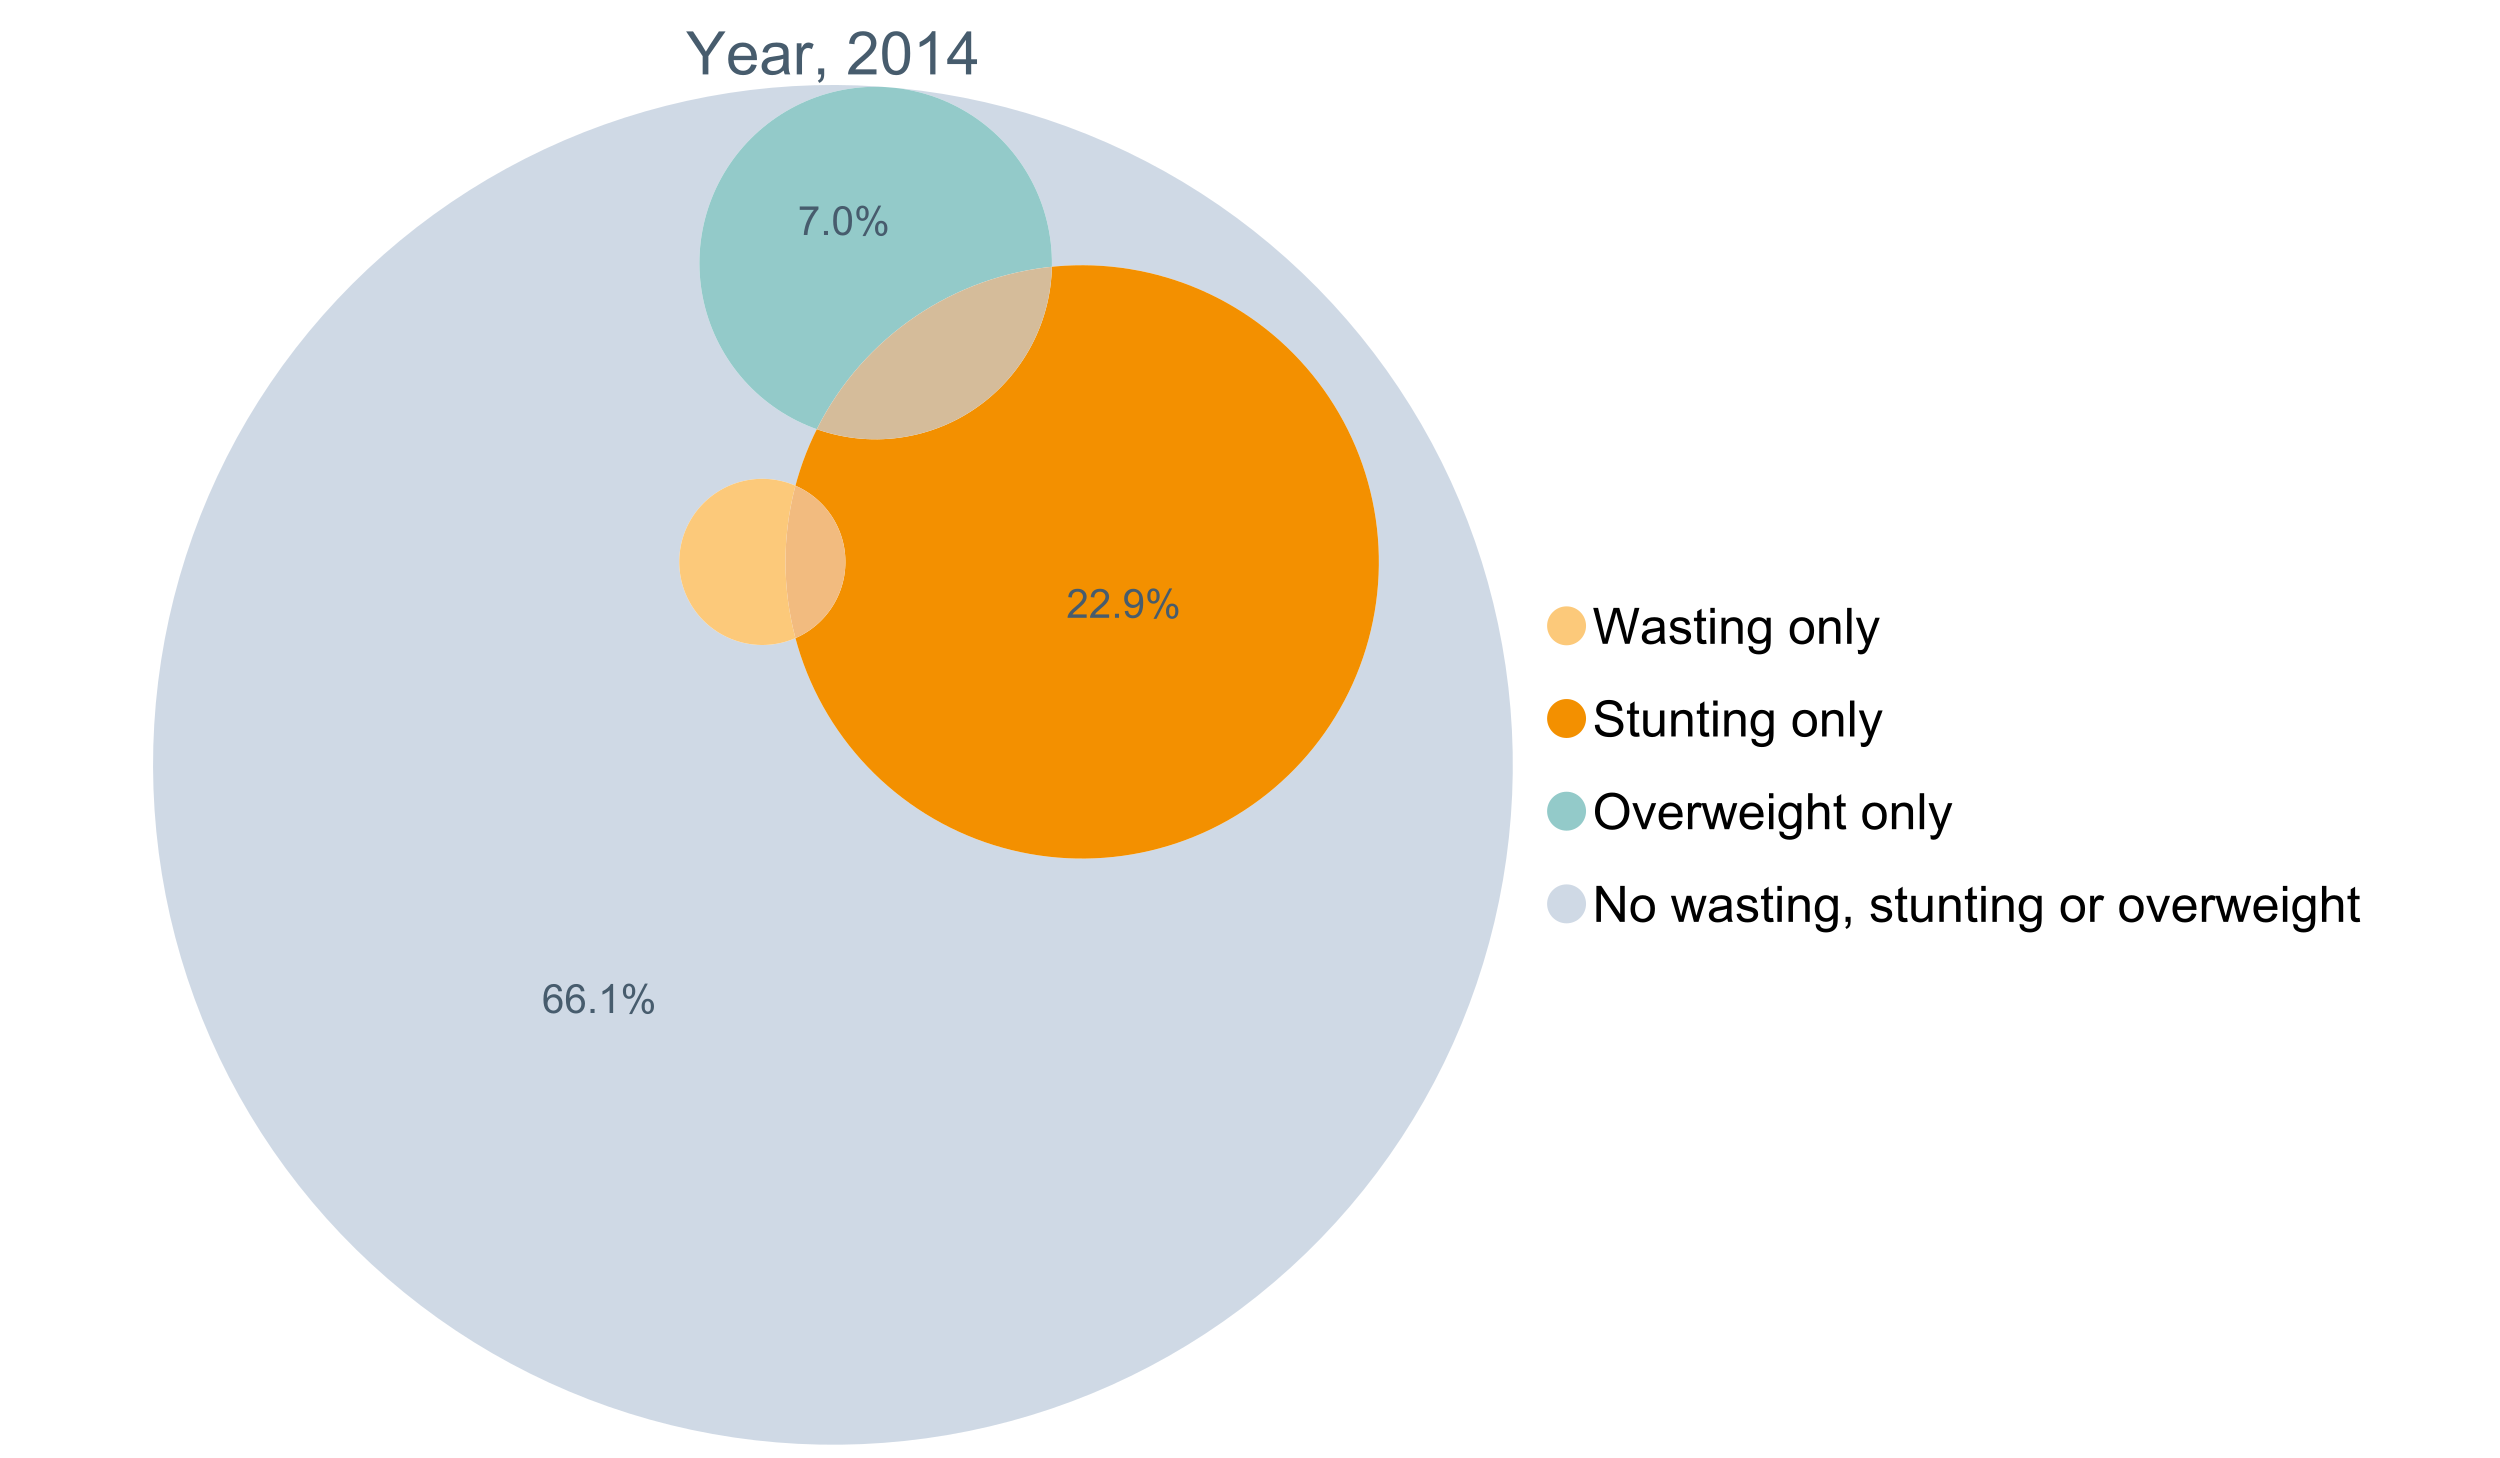 <?xml version="1.0" encoding="UTF-8"?>
<svg xmlns="http://www.w3.org/2000/svg" xmlns:xlink="http://www.w3.org/1999/xlink" width="1234.286pt" height="720pt" viewBox="0 0 1234.286 720" version="1.1">
<defs>
<g>
<symbol overflow="visible" id="glyph0-0">
<path style="stroke:none;" d="M 3.707 0 L 3.707 -18.543 L 18.543 -18.543 L 18.543 0 Z M 4.172 -0.465 L 18.078 -0.465 L 18.078 -18.078 L 4.172 -18.078 Z M 4.172 -0.465 "/>
</symbol>
<symbol overflow="visible" id="glyph0-1">
<path style="stroke:none;" d="M 8.27 0 L 8.27 -8.996 L 0.086 -21.234 L 3.504 -21.234 L 7.691 -14.832 C 8.461 -13.633 9.18 -12.438 9.852 -11.242 C 10.484 -12.348 11.258 -13.598 12.168 -14.992 L 16.281 -21.234 L 19.555 -21.234 L 11.082 -8.996 L 11.082 0 Z M 8.27 0 "/>
</symbol>
<symbol overflow="visible" id="glyph0-2">
<path style="stroke:none;" d="M 12.488 -4.953 L 15.18 -4.621 C 14.754 -3.043 13.969 -1.82 12.82 -0.953 C 11.672 -0.086 10.203 0.344 8.418 0.348 C 6.164 0.344 4.379 -0.344 3.062 -1.73 C 1.742 -3.113 1.082 -5.059 1.086 -7.562 C 1.082 -10.148 1.75 -12.156 3.086 -13.586 C 4.418 -15.012 6.145 -15.727 8.27 -15.73 C 10.324 -15.727 12.008 -15.027 13.312 -13.629 C 14.617 -12.23 15.27 -10.262 15.27 -7.723 C 15.27 -7.566 15.262 -7.332 15.254 -7.027 L 3.781 -7.027 C 3.875 -5.332 4.355 -4.039 5.215 -3.145 C 6.074 -2.242 7.145 -1.793 8.43 -1.797 C 9.383 -1.793 10.199 -2.043 10.879 -2.551 C 11.555 -3.051 12.09 -3.852 12.488 -4.953 Z M 3.926 -9.168 L 12.516 -9.168 C 12.398 -10.461 12.07 -11.434 11.531 -12.082 C 10.699 -13.082 9.621 -13.582 8.301 -13.586 C 7.102 -13.582 6.094 -13.18 5.277 -12.383 C 4.461 -11.578 4.012 -10.508 3.926 -9.168 Z M 3.926 -9.168 "/>
</symbol>
<symbol overflow="visible" id="glyph0-3">
<path style="stroke:none;" d="M 11.992 -1.898 C 11.027 -1.078 10.098 -0.496 9.207 -0.16 C 8.309 0.18 7.352 0.344 6.332 0.348 C 4.641 0.344 3.34 -0.066 2.434 -0.891 C 1.52 -1.715 1.066 -2.77 1.07 -4.055 C 1.066 -4.809 1.238 -5.496 1.586 -6.121 C 1.926 -6.742 2.375 -7.242 2.934 -7.617 C 3.484 -7.992 4.109 -8.277 4.809 -8.473 C 5.32 -8.605 6.094 -8.734 7.125 -8.867 C 9.23 -9.113 10.781 -9.414 11.777 -9.762 C 11.785 -10.121 11.789 -10.348 11.793 -10.445 C 11.789 -11.504 11.543 -12.25 11.051 -12.688 C 10.387 -13.273 9.395 -13.57 8.082 -13.574 C 6.852 -13.57 5.949 -13.355 5.367 -12.93 C 4.781 -12.496 4.348 -11.734 4.07 -10.648 L 1.52 -10.996 C 1.746 -12.086 2.129 -12.965 2.664 -13.637 C 3.191 -14.305 3.961 -14.824 4.969 -15.188 C 5.973 -15.547 7.137 -15.727 8.461 -15.73 C 9.773 -15.727 10.84 -15.57 11.66 -15.266 C 12.48 -14.953 13.082 -14.566 13.469 -14.102 C 13.855 -13.629 14.125 -13.039 14.281 -12.328 C 14.367 -11.883 14.414 -11.078 14.414 -9.922 L 14.414 -6.445 C 14.414 -4.02 14.469 -2.484 14.578 -1.844 C 14.688 -1.199 14.906 -0.586 15.238 0 L 12.516 0 C 12.242 -0.539 12.066 -1.172 11.992 -1.898 Z M 11.777 -7.723 C 10.828 -7.332 9.406 -7 7.52 -6.734 C 6.441 -6.578 5.684 -6.406 5.242 -6.215 C 4.797 -6.02 4.453 -5.738 4.215 -5.367 C 3.969 -4.992 3.848 -4.578 3.852 -4.129 C 3.848 -3.43 4.113 -2.852 4.641 -2.391 C 5.168 -1.926 5.938 -1.691 6.953 -1.695 C 7.957 -1.691 8.852 -1.91 9.633 -2.352 C 10.414 -2.789 10.988 -3.391 11.355 -4.156 C 11.637 -4.742 11.777 -5.613 11.777 -6.766 Z M 11.777 -7.723 "/>
</symbol>
<symbol overflow="visible" id="glyph0-4">
<path style="stroke:none;" d="M 1.926 0 L 1.926 -15.383 L 4.273 -15.383 L 4.273 -13.051 C 4.867 -14.137 5.422 -14.855 5.93 -15.207 C 6.438 -15.551 6.996 -15.727 7.605 -15.73 C 8.48 -15.727 9.371 -15.445 10.285 -14.891 L 9.387 -12.473 C 8.746 -12.848 8.109 -13.035 7.477 -13.039 C 6.906 -13.035 6.391 -12.863 5.938 -12.523 C 5.48 -12.176 5.16 -11.703 4.969 -11.098 C 4.68 -10.168 4.535 -9.152 4.535 -8.055 L 4.535 0 Z M 1.926 0 "/>
</symbol>
<symbol overflow="visible" id="glyph0-5">
<path style="stroke:none;" d="M 2.637 0 L 2.637 -2.969 L 5.605 -2.969 L 5.605 0 C 5.602 1.09 5.406 1.969 5.023 2.641 C 4.633 3.309 4.023 3.828 3.188 4.199 L 2.461 3.086 C 3.012 2.84 3.418 2.484 3.68 2.02 C 3.938 1.547 4.082 0.875 4.113 0 Z M 2.637 0 "/>
</symbol>
<symbol overflow="visible" id="glyph0-6">
<path style="stroke:none;" d=""/>
</symbol>
<symbol overflow="visible" id="glyph0-7">
<path style="stroke:none;" d="M 14.934 -2.508 L 14.934 0 L 0.898 0 C 0.875 -0.625 0.977 -1.227 1.203 -1.812 C 1.555 -2.766 2.129 -3.707 2.918 -4.637 C 3.703 -5.559 4.84 -6.633 6.332 -7.852 C 8.637 -9.742 10.195 -11.238 11.008 -12.348 C 11.816 -13.449 12.223 -14.496 12.227 -15.484 C 12.223 -16.516 11.852 -17.387 11.117 -18.098 C 10.375 -18.805 9.414 -19.16 8.227 -19.164 C 6.969 -19.16 5.965 -18.785 5.215 -18.035 C 4.461 -17.281 4.078 -16.238 4.07 -14.906 L 1.391 -15.18 C 1.57 -17.176 2.262 -18.699 3.461 -19.75 C 4.656 -20.797 6.266 -21.32 8.285 -21.324 C 10.324 -21.32 11.938 -20.758 13.125 -19.629 C 14.312 -18.496 14.906 -17.094 14.906 -15.426 C 14.906 -14.574 14.73 -13.738 14.383 -12.922 C 14.035 -12.098 13.457 -11.234 12.652 -10.328 C 11.844 -9.418 10.504 -8.172 8.633 -6.59 C 7.062 -5.273 6.059 -4.383 5.617 -3.918 C 5.172 -3.445 4.805 -2.977 4.52 -2.508 Z M 14.934 -2.508 "/>
</symbol>
<symbol overflow="visible" id="glyph0-8">
<path style="stroke:none;" d="M 1.23 -10.473 C 1.23 -12.98 1.488 -15.004 2.004 -16.535 C 2.52 -18.066 3.285 -19.246 4.309 -20.078 C 5.324 -20.906 6.609 -21.32 8.156 -21.324 C 9.293 -21.32 10.289 -21.09 11.152 -20.633 C 12.008 -20.172 12.719 -19.512 13.281 -18.648 C 13.84 -17.785 14.281 -16.734 14.602 -15.492 C 14.918 -14.25 15.074 -12.574 15.078 -10.473 C 15.074 -7.977 14.82 -5.965 14.309 -4.438 C 13.797 -2.906 13.031 -1.727 12.016 -0.891 C 10.996 -0.055 9.711 0.363 8.156 0.363 C 6.109 0.363 4.5 -0.371 3.332 -1.84 C 1.93 -3.605 1.23 -6.48 1.23 -10.473 Z M 3.91 -10.473 C 3.906 -6.98 4.316 -4.66 5.133 -3.512 C 5.949 -2.355 6.957 -1.781 8.156 -1.781 C 9.352 -1.781 10.355 -2.359 11.176 -3.52 C 11.988 -4.676 12.398 -6.992 12.398 -10.473 C 12.398 -13.965 11.988 -16.289 11.176 -17.441 C 10.355 -18.586 9.34 -19.16 8.125 -19.164 C 6.926 -19.16 5.969 -18.652 5.258 -17.645 C 4.355 -16.348 3.906 -13.957 3.91 -10.473 Z M 3.91 -10.473 "/>
</symbol>
<symbol overflow="visible" id="glyph0-9">
<path style="stroke:none;" d="M 11.051 0 L 8.445 0 L 8.445 -16.613 C 7.812 -16.012 6.988 -15.414 5.973 -14.82 C 4.949 -14.219 4.035 -13.77 3.23 -13.473 L 3.23 -15.992 C 4.684 -16.672 5.961 -17.504 7.055 -18.48 C 8.145 -19.457 8.914 -20.402 9.371 -21.324 L 11.051 -21.324 Z M 11.051 0 "/>
</symbol>
<symbol overflow="visible" id="glyph0-10">
<path style="stroke:none;" d="M 9.59 0 L 9.59 -5.086 L 0.375 -5.086 L 0.375 -7.477 L 10.066 -21.234 L 12.195 -21.234 L 12.195 -7.477 L 15.066 -7.477 L 15.066 -5.086 L 12.195 -5.086 L 12.195 0 Z M 9.59 -7.477 L 9.59 -17.051 L 2.941 -7.477 Z M 9.59 -7.477 "/>
</symbol>
<symbol overflow="visible" id="glyph1-0">
<path style="stroke:none;" d="M 3.102 0 L 3.102 -15.504 L 15.504 -15.504 L 15.504 0 Z M 3.488 -0.387 L 15.117 -0.387 L 15.117 -15.117 L 3.488 -15.117 Z M 3.488 -0.387 "/>
</symbol>
<symbol overflow="visible" id="glyph1-1">
<path style="stroke:none;" d="M 5.016 0 L 0.305 -17.758 L 2.715 -17.758 L 5.414 -6.117 C 5.703 -4.898 5.953 -3.688 6.164 -2.484 C 6.617 -4.379 6.883 -5.473 6.965 -5.766 L 10.344 -17.758 L 13.18 -17.758 L 15.723 -8.77 C 16.355 -6.539 16.816 -4.445 17.102 -2.484 C 17.324 -3.605 17.621 -4.891 17.988 -6.348 L 20.773 -17.758 L 23.133 -17.758 L 18.266 0 L 16 0 L 12.258 -13.527 C 11.941 -14.656 11.754 -15.352 11.699 -15.613 C 11.512 -14.797 11.34 -14.102 11.18 -13.527 L 7.414 0 Z M 5.016 0 "/>
</symbol>
<symbol overflow="visible" id="glyph1-2">
<path style="stroke:none;" d="M 10.027 -1.586 C 9.215 -0.898 8.438 -0.414 7.695 -0.133 C 6.945 0.148 6.145 0.285 5.293 0.289 C 3.875 0.285 2.789 -0.055 2.031 -0.746 C 1.27 -1.434 0.891 -2.316 0.895 -3.391 C 0.891 -4.02 1.035 -4.594 1.324 -5.117 C 1.613 -5.633 1.988 -6.051 2.453 -6.371 C 2.914 -6.684 3.438 -6.922 4.02 -7.086 C 4.449 -7.195 5.094 -7.305 5.961 -7.414 C 7.715 -7.617 9.012 -7.867 9.848 -8.164 C 9.852 -8.461 9.855 -8.652 9.859 -8.734 C 9.855 -9.621 9.648 -10.246 9.242 -10.609 C 8.68 -11.098 7.852 -11.344 6.758 -11.348 C 5.727 -11.344 4.969 -11.164 4.484 -10.809 C 3.992 -10.445 3.633 -9.809 3.402 -8.902 L 1.273 -9.191 C 1.461 -10.102 1.781 -10.84 2.227 -11.402 C 2.672 -11.965 3.312 -12.395 4.152 -12.699 C 4.992 -12.996 5.965 -13.148 7.074 -13.152 C 8.168 -13.148 9.062 -13.02 9.75 -12.766 C 10.438 -12.504 10.941 -12.18 11.266 -11.789 C 11.586 -11.398 11.812 -10.902 11.941 -10.309 C 12.012 -9.934 12.047 -9.266 12.051 -8.297 L 12.051 -5.391 C 12.047 -3.363 12.094 -2.078 12.191 -1.543 C 12.281 -1.004 12.465 -0.492 12.742 0 L 10.465 0 C 10.238 -0.453 10.09 -0.98 10.027 -1.586 Z M 9.848 -6.457 C 9.055 -6.133 7.867 -5.855 6.285 -5.633 C 5.387 -5.5 4.754 -5.355 4.383 -5.195 C 4.012 -5.031 3.723 -4.793 3.523 -4.484 C 3.32 -4.172 3.223 -3.828 3.223 -3.453 C 3.223 -2.867 3.441 -2.383 3.883 -1.996 C 4.32 -1.609 4.965 -1.418 5.812 -1.418 C 6.652 -1.418 7.398 -1.602 8.055 -1.969 C 8.707 -2.336 9.188 -2.836 9.496 -3.477 C 9.727 -3.965 9.844 -4.691 9.848 -5.656 Z M 9.848 -6.457 "/>
</symbol>
<symbol overflow="visible" id="glyph1-3">
<path style="stroke:none;" d="M 0.762 -3.84 L 2.918 -4.18 C 3.039 -3.312 3.375 -2.652 3.93 -2.191 C 4.48 -1.73 5.254 -1.5 6.25 -1.5 C 7.246 -1.5 7.988 -1.703 8.477 -2.113 C 8.961 -2.52 9.203 -3 9.207 -3.551 C 9.203 -4.043 8.988 -4.43 8.562 -4.711 C 8.258 -4.906 7.516 -5.152 6.336 -5.449 C 4.734 -5.852 3.625 -6.199 3.008 -6.496 C 2.387 -6.789 1.918 -7.199 1.602 -7.723 C 1.281 -8.242 1.125 -8.816 1.125 -9.449 C 1.125 -10.02 1.254 -10.551 1.52 -11.039 C 1.777 -11.527 2.137 -11.934 2.594 -12.258 C 2.93 -12.508 3.391 -12.719 3.977 -12.891 C 4.559 -13.062 5.188 -13.148 5.863 -13.152 C 6.867 -13.148 7.754 -13.004 8.52 -12.715 C 9.281 -12.426 9.844 -12.031 10.207 -11.535 C 10.57 -11.039 10.82 -10.375 10.961 -9.543 L 8.828 -9.254 C 8.73 -9.91 8.449 -10.426 7.988 -10.801 C 7.52 -11.168 6.863 -11.355 6.02 -11.359 C 5.016 -11.355 4.301 -11.191 3.875 -10.863 C 3.445 -10.531 3.234 -10.145 3.234 -9.703 C 3.234 -9.418 3.32 -9.16 3.5 -8.938 C 3.672 -8.699 3.953 -8.508 4.336 -8.355 C 4.555 -8.273 5.195 -8.086 6.262 -7.801 C 7.801 -7.387 8.875 -7.051 9.488 -6.789 C 10.094 -6.523 10.574 -6.141 10.922 -5.645 C 11.27 -5.141 11.441 -4.52 11.445 -3.777 C 11.441 -3.047 11.23 -2.363 10.809 -1.723 C 10.383 -1.082 9.773 -0.586 8.977 -0.234 C 8.176 0.113 7.27 0.285 6.262 0.289 C 4.586 0.285 3.312 -0.059 2.438 -0.75 C 1.562 -1.445 1.004 -2.473 0.762 -3.84 Z M 0.762 -3.84 "/>
</symbol>
<symbol overflow="visible" id="glyph1-4">
<path style="stroke:none;" d="M 6.395 -1.949 L 6.711 -0.023 C 6.094 0.102 5.547 0.164 5.062 0.168 C 4.27 0.164 3.652 0.043 3.219 -0.207 C 2.781 -0.453 2.477 -0.781 2.301 -1.191 C 2.121 -1.598 2.031 -2.457 2.035 -3.766 L 2.035 -11.168 L 0.438 -11.168 L 0.438 -12.863 L 2.035 -12.863 L 2.035 -16.047 L 4.203 -17.355 L 4.203 -12.863 L 6.395 -12.863 L 6.395 -11.168 L 4.203 -11.168 L 4.203 -3.645 C 4.199 -3.023 4.238 -2.621 4.316 -2.445 C 4.391 -2.266 4.516 -2.125 4.691 -2.023 C 4.863 -1.914 5.113 -1.863 5.438 -1.867 C 5.68 -1.863 5.996 -1.891 6.395 -1.949 Z M 6.395 -1.949 "/>
</symbol>
<symbol overflow="visible" id="glyph1-5">
<path style="stroke:none;" d="M 1.648 -15.25 L 1.648 -17.758 L 3.828 -17.758 L 3.828 -15.25 Z M 1.648 0 L 1.648 -12.863 L 3.828 -12.863 L 3.828 0 Z M 1.648 0 "/>
</symbol>
<symbol overflow="visible" id="glyph1-6">
<path style="stroke:none;" d="M 1.637 0 L 1.637 -12.863 L 3.598 -12.863 L 3.598 -11.035 C 4.543 -12.441 5.906 -13.148 7.691 -13.152 C 8.465 -13.148 9.176 -13.008 9.828 -12.734 C 10.477 -12.453 10.965 -12.09 11.289 -11.637 C 11.609 -11.184 11.836 -10.645 11.965 -10.027 C 12.043 -9.621 12.082 -8.918 12.086 -7.91 L 12.086 0 L 9.906 0 L 9.906 -7.824 C 9.902 -8.707 9.816 -9.371 9.652 -9.816 C 9.48 -10.254 9.18 -10.605 8.75 -10.871 C 8.312 -11.129 7.809 -11.262 7.23 -11.266 C 6.301 -11.262 5.5 -10.965 4.828 -10.379 C 4.152 -9.785 3.812 -8.668 3.816 -7.023 L 3.816 0 Z M 1.637 0 "/>
</symbol>
<symbol overflow="visible" id="glyph1-7">
<path style="stroke:none;" d="M 1.234 1.066 L 3.355 1.379 C 3.441 2.031 3.688 2.508 4.094 2.809 C 4.633 3.207 5.371 3.41 6.309 3.414 C 7.316 3.41 8.098 3.207 8.648 2.809 C 9.195 2.402 9.566 1.84 9.762 1.113 C 9.875 0.668 9.926 -0.262 9.918 -1.684 C 8.965 -0.559 7.777 0 6.359 0 C 4.586 0 3.219 -0.637 2.254 -1.914 C 1.281 -3.188 0.797 -4.719 0.801 -6.504 C 0.797 -7.73 1.02 -8.859 1.465 -9.898 C 1.91 -10.934 2.555 -11.738 3.398 -12.305 C 4.242 -12.867 5.23 -13.148 6.371 -13.152 C 7.887 -13.148 9.141 -12.535 10.125 -11.312 L 10.125 -12.863 L 12.137 -12.863 L 12.137 -1.742 C 12.133 0.258 11.93 1.672 11.523 2.512 C 11.113 3.344 10.469 4.004 9.586 4.492 C 8.703 4.973 7.613 5.215 6.324 5.219 C 4.785 5.215 3.547 4.871 2.602 4.184 C 1.656 3.492 1.199 2.453 1.234 1.066 Z M 3.039 -6.66 C 3.035 -4.969 3.371 -3.738 4.043 -2.965 C 4.715 -2.191 5.555 -1.805 6.566 -1.805 C 7.562 -1.805 8.402 -2.188 9.082 -2.961 C 9.762 -3.727 10.102 -4.938 10.102 -6.59 C 10.102 -8.16 9.75 -9.348 9.055 -10.148 C 8.352 -10.945 7.512 -11.344 6.527 -11.348 C 5.559 -11.344 4.734 -10.949 4.055 -10.168 C 3.375 -9.379 3.035 -8.211 3.039 -6.66 Z M 3.039 -6.66 "/>
</symbol>
<symbol overflow="visible" id="glyph1-8">
<path style="stroke:none;" d=""/>
</symbol>
<symbol overflow="visible" id="glyph1-9">
<path style="stroke:none;" d="M 0.824 -6.43 C 0.82 -8.809 1.48 -10.574 2.809 -11.723 C 3.91 -12.672 5.262 -13.148 6.855 -13.152 C 8.621 -13.148 10.066 -12.57 11.191 -11.414 C 12.312 -10.254 12.871 -8.652 12.875 -6.613 C 12.871 -4.953 12.625 -3.652 12.129 -2.707 C 11.633 -1.758 10.91 -1.02 9.961 -0.496 C 9.012 0.027 7.977 0.285 6.855 0.289 C 5.055 0.285 3.598 -0.289 2.488 -1.441 C 1.375 -2.594 0.82 -4.254 0.824 -6.43 Z M 3.062 -6.43 C 3.059 -4.781 3.418 -3.551 4.141 -2.73 C 4.855 -1.91 5.762 -1.5 6.855 -1.5 C 7.934 -1.5 8.832 -1.91 9.555 -2.734 C 10.27 -3.559 10.629 -4.816 10.633 -6.504 C 10.629 -8.094 10.266 -9.297 9.547 -10.117 C 8.82 -10.934 7.926 -11.344 6.855 -11.348 C 5.762 -11.344 4.855 -10.938 4.141 -10.125 C 3.418 -9.309 3.059 -8.074 3.062 -6.43 Z M 3.062 -6.43 "/>
</symbol>
<symbol overflow="visible" id="glyph1-10">
<path style="stroke:none;" d="M 1.586 0 L 1.586 -17.758 L 3.766 -17.758 L 3.766 0 Z M 1.586 0 "/>
</symbol>
<symbol overflow="visible" id="glyph1-11">
<path style="stroke:none;" d="M 1.539 4.953 L 1.297 2.906 C 1.77 3.035 2.188 3.098 2.543 3.102 C 3.027 3.098 3.414 3.02 3.703 2.859 C 3.992 2.695 4.23 2.469 4.422 2.18 C 4.555 1.961 4.777 1.418 5.086 0.559 C 5.125 0.434 5.188 0.258 5.281 0.023 L 0.398 -12.863 L 2.75 -12.863 L 5.426 -5.414 C 5.77 -4.469 6.078 -3.473 6.359 -2.434 C 6.605 -3.434 6.906 -4.414 7.254 -5.367 L 10.004 -12.863 L 12.184 -12.863 L 7.293 0.219 C 6.766 1.625 6.355 2.598 6.066 3.137 C 5.676 3.852 5.234 4.379 4.734 4.715 C 4.234 5.047 3.637 5.215 2.941 5.219 C 2.52 5.215 2.051 5.125 1.539 4.953 Z M 1.539 4.953 "/>
</symbol>
<symbol overflow="visible" id="glyph1-12">
<path style="stroke:none;" d="M 1.113 -5.703 L 3.332 -5.898 C 3.434 -5.008 3.676 -4.277 4.062 -3.711 C 4.445 -3.141 5.043 -2.684 5.852 -2.332 C 6.656 -1.98 7.562 -1.805 8.574 -1.805 C 9.465 -1.805 10.258 -1.938 10.949 -2.203 C 11.633 -2.469 12.145 -2.832 12.48 -3.301 C 12.816 -3.762 12.984 -4.27 12.984 -4.82 C 12.984 -5.375 12.82 -5.859 12.5 -6.277 C 12.172 -6.691 11.641 -7.043 10.902 -7.328 C 10.422 -7.512 9.367 -7.801 7.738 -8.191 C 6.105 -8.582 4.965 -8.949 4.312 -9.301 C 3.461 -9.742 2.828 -10.293 2.414 -10.953 C 2 -11.609 1.793 -12.348 1.793 -13.164 C 1.793 -14.059 2.047 -14.898 2.555 -15.68 C 3.062 -16.457 3.805 -17.047 4.785 -17.453 C 5.758 -17.855 6.844 -18.059 8.043 -18.059 C 9.355 -18.059 10.516 -17.844 11.523 -17.422 C 12.527 -16.996 13.301 -16.375 13.844 -15.551 C 14.383 -14.727 14.672 -13.793 14.715 -12.754 L 12.465 -12.586 C 12.34 -13.707 11.93 -14.555 11.234 -15.129 C 10.531 -15.699 9.5 -15.984 8.141 -15.988 C 6.715 -15.984 5.68 -15.723 5.031 -15.207 C 4.379 -14.684 4.055 -14.059 4.059 -13.324 C 4.055 -12.684 4.285 -12.156 4.746 -11.75 C 5.199 -11.336 6.379 -10.914 8.289 -10.484 C 10.199 -10.047 11.512 -9.672 12.223 -9.352 C 13.254 -8.875 14.016 -8.27 14.508 -7.539 C 15 -6.809 15.246 -5.969 15.25 -5.016 C 15.246 -4.07 14.977 -3.18 14.438 -2.344 C 13.895 -1.508 13.117 -0.855 12.105 -0.391 C 11.09 0.074 9.949 0.305 8.684 0.305 C 7.074 0.305 5.727 0.07 4.645 -0.398 C 3.555 -0.867 2.703 -1.57 2.09 -2.512 C 1.469 -3.453 1.145 -4.516 1.113 -5.703 Z M 1.113 -5.703 "/>
</symbol>
<symbol overflow="visible" id="glyph1-13">
<path style="stroke:none;" d="M 10.066 0 L 10.066 -1.891 C 9.062 -0.438 7.699 0.285 5.984 0.289 C 5.219 0.285 4.512 0.145 3.855 -0.145 C 3.199 -0.434 2.711 -0.801 2.391 -1.242 C 2.07 -1.68 1.844 -2.219 1.719 -2.859 C 1.625 -3.285 1.582 -3.961 1.586 -4.895 L 1.586 -12.863 L 3.766 -12.863 L 3.766 -5.73 C 3.762 -4.59 3.805 -3.82 3.898 -3.426 C 4.031 -2.852 4.324 -2.402 4.77 -2.074 C 5.215 -1.746 5.762 -1.582 6.418 -1.586 C 7.07 -1.582 7.688 -1.75 8.262 -2.09 C 8.832 -2.422 9.234 -2.879 9.477 -3.457 C 9.711 -4.035 9.832 -4.871 9.836 -5.973 L 9.836 -12.863 L 12.016 -12.863 L 12.016 0 Z M 10.066 0 "/>
</symbol>
<symbol overflow="visible" id="glyph1-14">
<path style="stroke:none;" d="M 1.199 -8.648 C 1.195 -11.594 1.984 -13.898 3.57 -15.57 C 5.148 -17.234 7.195 -18.07 9.703 -18.07 C 11.34 -18.07 12.816 -17.676 14.133 -16.895 C 15.449 -16.109 16.453 -15.02 17.145 -13.621 C 17.832 -12.219 18.176 -10.629 18.18 -8.855 C 18.176 -7.051 17.812 -5.441 17.09 -4.02 C 16.359 -2.598 15.328 -1.52 14 -0.793 C 12.664 -0.059 11.23 0.305 9.691 0.305 C 8.02 0.305 6.523 -0.098 5.207 -0.906 C 3.891 -1.715 2.895 -2.816 2.215 -4.215 C 1.535 -5.605 1.195 -7.086 1.199 -8.648 Z M 3.621 -8.613 C 3.621 -6.473 4.195 -4.785 5.348 -3.555 C 6.496 -2.32 7.938 -1.703 9.676 -1.707 C 11.441 -1.703 12.898 -2.324 14.043 -3.57 C 15.184 -4.812 15.754 -6.578 15.758 -8.867 C 15.754 -10.309 15.512 -11.57 15.023 -12.652 C 14.535 -13.727 13.82 -14.562 12.879 -15.156 C 11.938 -15.746 10.883 -16.043 9.715 -16.047 C 8.051 -16.043 6.617 -15.473 5.418 -14.332 C 4.219 -13.191 3.621 -11.285 3.621 -8.613 Z M 3.621 -8.613 "/>
</symbol>
<symbol overflow="visible" id="glyph1-15">
<path style="stroke:none;" d="M 5.207 0 L 0.316 -12.863 L 2.617 -12.863 L 5.379 -5.16 C 5.676 -4.328 5.949 -3.465 6.203 -2.566 C 6.395 -3.246 6.664 -4.062 7.012 -5.016 L 9.871 -12.863 L 12.113 -12.863 L 7.242 0 Z M 5.207 0 "/>
</symbol>
<symbol overflow="visible" id="glyph1-16">
<path style="stroke:none;" d="M 10.441 -4.141 L 12.695 -3.863 C 12.336 -2.543 11.676 -1.523 10.719 -0.801 C 9.754 -0.074 8.527 0.285 7.039 0.289 C 5.152 0.285 3.66 -0.289 2.562 -1.445 C 1.457 -2.602 0.906 -4.227 0.91 -6.324 C 0.906 -8.484 1.465 -10.164 2.578 -11.359 C 3.691 -12.551 5.137 -13.148 6.914 -13.152 C 8.633 -13.148 10.035 -12.562 11.129 -11.395 C 12.215 -10.223 12.762 -8.578 12.766 -6.457 C 12.762 -6.324 12.758 -6.129 12.754 -5.875 L 3.16 -5.875 C 3.238 -4.457 3.641 -3.375 4.359 -2.625 C 5.078 -1.875 5.973 -1.5 7.051 -1.5 C 7.848 -1.5 8.531 -1.707 9.098 -2.129 C 9.66 -2.547 10.109 -3.219 10.441 -4.141 Z M 3.281 -7.668 L 10.465 -7.668 C 10.367 -8.746 10.09 -9.559 9.641 -10.102 C 8.941 -10.938 8.043 -11.355 6.941 -11.359 C 5.938 -11.355 5.094 -11.02 4.414 -10.355 C 3.727 -9.684 3.352 -8.789 3.281 -7.668 Z M 3.281 -7.668 "/>
</symbol>
<symbol overflow="visible" id="glyph1-17">
<path style="stroke:none;" d="M 1.609 0 L 1.609 -12.863 L 3.574 -12.863 L 3.574 -10.914 C 4.074 -11.824 4.535 -12.426 4.961 -12.715 C 5.383 -13.004 5.848 -13.148 6.359 -13.152 C 7.09 -13.148 7.836 -12.914 8.598 -12.453 L 7.848 -10.43 C 7.312 -10.742 6.781 -10.898 6.25 -10.902 C 5.77 -10.898 5.34 -10.754 4.965 -10.469 C 4.582 -10.18 4.312 -9.781 4.156 -9.277 C 3.91 -8.496 3.789 -7.648 3.793 -6.734 L 3.793 0 Z M 1.609 0 "/>
</symbol>
<symbol overflow="visible" id="glyph1-18">
<path style="stroke:none;" d="M 4.008 0 L 0.074 -12.863 L 2.324 -12.863 L 4.371 -5.438 L 5.137 -2.676 C 5.164 -2.812 5.387 -3.695 5.801 -5.328 L 7.848 -12.863 L 10.09 -12.863 L 12.016 -5.402 L 12.656 -2.941 L 13.395 -5.426 L 15.602 -12.863 L 17.719 -12.863 L 13.699 0 L 11.434 0 L 9.387 -7.703 L 8.891 -9.895 L 6.285 0 Z M 4.008 0 "/>
</symbol>
<symbol overflow="visible" id="glyph1-19">
<path style="stroke:none;" d="M 1.637 0 L 1.637 -17.758 L 3.816 -17.758 L 3.816 -11.387 C 4.828 -12.559 6.113 -13.148 7.668 -13.152 C 8.617 -13.148 9.445 -12.961 10.148 -12.59 C 10.852 -12.211 11.352 -11.691 11.656 -11.031 C 11.957 -10.367 12.109 -9.406 12.113 -8.152 L 12.113 0 L 9.934 0 L 9.934 -8.152 C 9.93 -9.238 9.695 -10.031 9.223 -10.531 C 8.75 -11.023 8.082 -11.273 7.219 -11.277 C 6.57 -11.273 5.961 -11.105 5.395 -10.773 C 4.824 -10.434 4.418 -9.98 4.18 -9.41 C 3.934 -8.836 3.812 -8.043 3.816 -7.039 L 3.816 0 Z M 1.637 0 "/>
</symbol>
<symbol overflow="visible" id="glyph1-20">
<path style="stroke:none;" d="M 1.891 0 L 1.891 -17.758 L 4.301 -17.758 L 13.625 -3.816 L 13.625 -17.758 L 15.879 -17.758 L 15.879 0 L 13.469 0 L 4.141 -13.953 L 4.141 0 Z M 1.891 0 "/>
</symbol>
<symbol overflow="visible" id="glyph1-21">
<path style="stroke:none;" d="M 2.203 0 L 2.203 -2.484 L 4.688 -2.484 L 4.688 0 C 4.688 0.91 4.523 1.645 4.203 2.207 C 3.875 2.766 3.363 3.199 2.664 3.512 L 2.059 2.578 C 2.516 2.375 2.855 2.078 3.074 1.688 C 3.289 1.297 3.41 0.734 3.441 0 Z M 2.203 0 "/>
</symbol>
<symbol overflow="visible" id="glyph2-0">
<path style="stroke:none;" d="M 2.492 0 L 2.492 -12.465 L 12.465 -12.465 L 12.465 0 Z M 2.805 -0.312 L 12.152 -0.312 L 12.152 -12.152 L 2.805 -12.152 Z M 2.805 -0.312 "/>
</symbol>
<symbol overflow="visible" id="glyph2-1">
<path style="stroke:none;" d="M 9.922 -10.781 L 8.18 -10.645 C 8.023 -11.328 7.801 -11.828 7.52 -12.145 C 7.043 -12.641 6.461 -12.891 5.766 -12.895 C 5.203 -12.891 4.711 -12.734 4.293 -12.426 C 3.742 -12.023 3.309 -11.438 2.988 -10.664 C 2.668 -9.891 2.5 -8.789 2.492 -7.363 C 2.91 -8.004 3.426 -8.48 4.039 -8.793 C 4.648 -9.102 5.289 -9.258 5.961 -9.262 C 7.125 -9.258 8.121 -8.828 8.941 -7.969 C 9.762 -7.109 10.172 -5.996 10.176 -4.637 C 10.172 -3.738 9.98 -2.906 9.598 -2.137 C 9.211 -1.367 8.68 -0.777 8.004 -0.371 C 7.328 0.039 6.562 0.238 5.707 0.242 C 4.246 0.238 3.055 -0.293 2.133 -1.367 C 1.211 -2.438 0.75 -4.211 0.75 -6.68 C 0.75 -9.438 1.258 -11.441 2.277 -12.699 C 3.164 -13.785 4.363 -14.332 5.871 -14.336 C 6.996 -14.332 7.914 -14.016 8.633 -13.391 C 9.348 -12.758 9.777 -11.891 9.922 -10.781 Z M 2.766 -4.625 C 2.766 -4.016 2.891 -3.438 3.148 -2.891 C 3.402 -2.336 3.762 -1.918 4.227 -1.633 C 4.684 -1.34 5.168 -1.195 5.676 -1.199 C 6.414 -1.195 7.051 -1.492 7.586 -2.094 C 8.117 -2.688 8.383 -3.5 8.387 -4.527 C 8.383 -5.512 8.121 -6.289 7.598 -6.859 C 7.07 -7.426 6.406 -7.711 5.609 -7.711 C 4.812 -7.711 4.141 -7.426 3.594 -6.859 C 3.039 -6.289 2.766 -5.543 2.766 -4.625 Z M 2.766 -4.625 "/>
</symbol>
<symbol overflow="visible" id="glyph2-2">
<path style="stroke:none;" d="M 1.812 0 L 1.812 -1.996 L 3.809 -1.996 L 3.809 0 Z M 1.812 0 "/>
</symbol>
<symbol overflow="visible" id="glyph2-3">
<path style="stroke:none;" d="M 7.43 0 L 5.676 0 L 5.676 -11.172 C 5.25 -10.766 4.695 -10.363 4.016 -9.961 C 3.328 -9.559 2.715 -9.258 2.172 -9.059 L 2.172 -10.75 C 3.148 -11.207 4.004 -11.766 4.742 -12.426 C 5.473 -13.078 5.992 -13.715 6.301 -14.336 L 7.43 -14.336 Z M 7.43 0 "/>
</symbol>
<symbol overflow="visible" id="glyph2-4">
<path style="stroke:none;" d="M 1.16 -10.848 C 1.16 -11.863 1.414 -12.73 1.93 -13.449 C 2.438 -14.16 3.184 -14.52 4.16 -14.52 C 5.055 -14.52 5.793 -14.199 6.383 -13.559 C 6.969 -12.918 7.266 -11.977 7.266 -10.742 C 7.266 -9.531 6.969 -8.602 6.375 -7.949 C 5.781 -7.297 5.047 -6.973 4.18 -6.973 C 3.312 -6.973 2.594 -7.293 2.02 -7.938 C 1.445 -8.578 1.16 -9.547 1.16 -10.848 Z M 4.207 -13.312 C 3.77 -13.312 3.406 -13.121 3.121 -12.746 C 2.828 -12.367 2.684 -11.676 2.688 -10.672 C 2.684 -9.754 2.828 -9.109 3.125 -8.738 C 3.414 -8.363 3.777 -8.18 4.207 -8.18 C 4.648 -8.18 5.012 -8.367 5.301 -8.742 C 5.586 -9.117 5.73 -9.805 5.734 -10.809 C 5.73 -11.727 5.586 -12.375 5.297 -12.75 C 5.004 -13.125 4.641 -13.312 4.207 -13.312 Z M 4.215 0.527 L 12.027 -14.52 L 13.449 -14.52 L 5.668 0.527 Z M 10.391 -3.352 C 10.387 -4.375 10.645 -5.242 11.16 -5.953 C 11.672 -6.664 12.418 -7.02 13.398 -7.02 C 14.293 -7.02 15.035 -6.699 15.625 -6.059 C 16.211 -5.418 16.504 -4.477 16.508 -3.242 C 16.504 -2.031 16.207 -1.102 15.613 -0.449 C 15.016 0.203 14.281 0.527 13.41 0.527 C 12.543 0.527 11.824 0.207 11.25 -0.441 C 10.676 -1.082 10.387 -2.055 10.391 -3.352 Z M 13.449 -5.812 C 13.004 -5.812 12.641 -5.621 12.352 -5.246 C 12.062 -4.867 11.918 -4.18 11.918 -3.176 C 11.918 -2.266 12.062 -1.621 12.355 -1.246 C 12.648 -0.867 13.008 -0.68 13.438 -0.684 C 13.883 -0.68 14.254 -0.867 14.543 -1.246 C 14.832 -1.621 14.977 -2.309 14.977 -3.312 C 14.977 -4.23 14.828 -4.879 14.539 -5.254 C 14.242 -5.625 13.879 -5.812 13.449 -5.812 Z M 13.449 -5.812 "/>
</symbol>
<symbol overflow="visible" id="glyph2-5">
<path style="stroke:none;" d="M 10.039 -1.684 L 10.039 0 L 0.605 0 C 0.59 -0.422 0.66 -0.828 0.809 -1.219 C 1.047 -1.859 1.43 -2.488 1.961 -3.113 C 2.488 -3.734 3.254 -4.457 4.254 -5.277 C 5.805 -6.547 6.852 -7.555 7.398 -8.301 C 7.941 -9.043 8.215 -9.746 8.219 -10.41 C 8.215 -11.102 7.965 -11.688 7.473 -12.168 C 6.973 -12.641 6.328 -12.879 5.531 -12.883 C 4.688 -12.879 4.012 -12.625 3.504 -12.121 C 2.996 -11.613 2.738 -10.914 2.738 -10.02 L 0.934 -10.207 C 1.055 -11.551 1.52 -12.574 2.328 -13.277 C 3.129 -13.98 4.211 -14.332 5.57 -14.336 C 6.938 -14.332 8.02 -13.953 8.82 -13.195 C 9.617 -12.434 10.02 -11.492 10.02 -10.371 C 10.02 -9.801 9.902 -9.238 9.668 -8.688 C 9.434 -8.133 9.047 -7.551 8.508 -6.941 C 7.965 -6.328 7.062 -5.492 5.805 -4.43 C 4.75 -3.547 4.074 -2.945 3.777 -2.633 C 3.477 -2.312 3.23 -1.996 3.039 -1.684 Z M 10.039 -1.684 "/>
</symbol>
<symbol overflow="visible" id="glyph2-6">
<path style="stroke:none;" d="M 1.09 -3.301 L 2.777 -3.457 C 2.918 -2.664 3.188 -2.09 3.594 -1.734 C 3.992 -1.375 4.508 -1.195 5.141 -1.199 C 5.676 -1.195 6.148 -1.316 6.559 -1.566 C 6.961 -1.809 7.293 -2.141 7.555 -2.555 C 7.812 -2.969 8.031 -3.523 8.207 -4.227 C 8.383 -4.922 8.473 -5.637 8.473 -6.367 C 8.473 -6.441 8.469 -6.559 8.461 -6.719 C 8.109 -6.16 7.629 -5.707 7.027 -5.359 C 6.418 -5.012 5.762 -4.84 5.055 -4.84 C 3.871 -4.84 2.871 -5.266 2.055 -6.125 C 1.234 -6.977 0.824 -8.109 0.828 -9.516 C 0.824 -10.961 1.254 -12.125 2.109 -13.012 C 2.961 -13.891 4.027 -14.332 5.316 -14.336 C 6.242 -14.332 7.094 -14.082 7.863 -13.586 C 8.633 -13.082 9.215 -12.367 9.617 -11.445 C 10.012 -10.516 10.211 -9.18 10.215 -7.43 C 10.211 -5.605 10.016 -4.152 9.621 -3.07 C 9.223 -1.988 8.633 -1.164 7.852 -0.602 C 7.07 -0.039 6.152 0.238 5.102 0.242 C 3.984 0.238 3.074 -0.066 2.367 -0.688 C 1.656 -1.305 1.23 -2.176 1.09 -3.301 Z M 8.27 -9.602 C 8.266 -10.605 8 -11.402 7.465 -11.996 C 6.926 -12.582 6.281 -12.879 5.531 -12.883 C 4.75 -12.879 4.07 -12.562 3.496 -11.93 C 2.914 -11.293 2.625 -10.469 2.629 -9.457 C 2.625 -8.547 2.898 -7.805 3.449 -7.238 C 3.996 -6.668 4.676 -6.387 5.484 -6.387 C 6.293 -6.387 6.957 -6.668 7.484 -7.238 C 8.004 -7.805 8.266 -8.594 8.27 -9.602 Z M 8.27 -9.602 "/>
</symbol>
<symbol overflow="visible" id="glyph2-7">
<path style="stroke:none;" d="M 0.945 -12.406 L 0.945 -14.09 L 10.188 -14.09 L 10.188 -12.727 C 9.277 -11.758 8.375 -10.473 7.484 -8.871 C 6.586 -7.266 5.898 -5.617 5.414 -3.926 C 5.062 -2.73 4.836 -1.422 4.742 0 L 2.941 0 C 2.957 -1.121 3.176 -2.477 3.602 -4.07 C 4.02 -5.66 4.625 -7.195 5.418 -8.672 C 6.203 -10.148 7.043 -11.391 7.938 -12.406 Z M 0.945 -12.406 "/>
</symbol>
<symbol overflow="visible" id="glyph2-8">
<path style="stroke:none;" d="M 0.828 -7.039 C 0.824 -8.727 1 -10.086 1.348 -11.117 C 1.695 -12.141 2.211 -12.934 2.898 -13.496 C 3.582 -14.051 4.445 -14.332 5.484 -14.336 C 6.25 -14.332 6.922 -14.176 7.5 -13.871 C 8.078 -13.559 8.555 -13.117 8.93 -12.539 C 9.305 -11.957 9.598 -11.246 9.816 -10.414 C 10.027 -9.578 10.137 -8.453 10.137 -7.039 C 10.137 -5.359 9.965 -4.008 9.621 -2.984 C 9.277 -1.953 8.762 -1.16 8.078 -0.598 C 7.391 -0.039 6.527 0.238 5.484 0.242 C 4.105 0.238 3.023 -0.25 2.238 -1.238 C 1.297 -2.422 0.824 -4.355 0.828 -7.039 Z M 2.629 -7.039 C 2.625 -4.691 2.898 -3.133 3.449 -2.359 C 3.996 -1.582 4.676 -1.195 5.484 -1.199 C 6.289 -1.195 6.965 -1.586 7.512 -2.367 C 8.059 -3.145 8.332 -4.699 8.336 -7.039 C 8.332 -9.387 8.059 -10.949 7.512 -11.723 C 6.965 -12.492 6.281 -12.879 5.465 -12.883 C 4.656 -12.879 4.012 -12.539 3.535 -11.863 C 2.926 -10.988 2.625 -9.379 2.629 -7.039 Z M 2.629 -7.039 "/>
</symbol>
</g>
</defs>
<g id="surface26374">
<g style="fill:rgb(27.843%,36.078%,42.745%);fill-opacity:1;">
  <use xlink:href="#glyph0-1" x="338.652" y="36.73"/>
  <use xlink:href="#glyph0-2" x="358.44" y="36.73"/>
  <use xlink:href="#glyph0-3" x="374.939" y="36.73"/>
  <use xlink:href="#glyph0-4" x="391.438" y="36.73"/>
  <use xlink:href="#glyph0-5" x="401.317" y="36.73"/>
  <use xlink:href="#glyph0-6" x="409.56" y="36.73"/>
  <use xlink:href="#glyph0-7" x="417.802" y="36.73"/>
  <use xlink:href="#glyph0-8" x="434.301" y="36.73"/>
  <use xlink:href="#glyph0-9" x="450.8" y="36.73"/>
  <use xlink:href="#glyph0-10" x="467.3" y="36.73"/>
</g>
<path style=" stroke:none;fill-rule:nonzero;fill:rgb(98.824%,78.824%,47.843%);fill-opacity:1;" d="M 783.055 308.984 C 783.055 314.293 778.75 318.598 773.441 318.598 C 768.129 318.598 763.824 314.293 763.824 308.984 C 763.824 303.672 768.129 299.367 773.441 299.367 C 778.75 299.367 783.055 303.672 783.055 308.984 "/>
<g style="fill:rgb(0%,0%,0%);fill-opacity:1;">
  <use xlink:href="#glyph1-1" x="786.273" y="317.863"/>
  <use xlink:href="#glyph1-2" x="809.686" y="317.863"/>
  <use xlink:href="#glyph1-3" x="823.482" y="317.863"/>
  <use xlink:href="#glyph1-4" x="835.885" y="317.863"/>
  <use xlink:href="#glyph1-5" x="842.776" y="317.863"/>
  <use xlink:href="#glyph1-6" x="848.287" y="317.863"/>
  <use xlink:href="#glyph1-7" x="862.083" y="317.863"/>
  <use xlink:href="#glyph1-8" x="875.879" y="317.863"/>
  <use xlink:href="#glyph1-9" x="882.77" y="317.863"/>
  <use xlink:href="#glyph1-6" x="896.566" y="317.863"/>
  <use xlink:href="#glyph1-10" x="910.362" y="317.863"/>
  <use xlink:href="#glyph1-11" x="915.873" y="317.863"/>
</g>
<path style=" stroke:none;fill-rule:nonzero;fill:rgb(95.294%,56.471%,0%);fill-opacity:1;" d="M 783.055 354.738 C 783.055 360.051 778.75 364.355 773.441 364.355 C 768.129 364.355 763.824 360.051 763.824 354.738 C 763.824 349.43 768.129 345.125 773.441 345.125 C 778.75 345.125 783.055 349.43 783.055 354.738 "/>
<g style="fill:rgb(0%,0%,0%);fill-opacity:1;">
  <use xlink:href="#glyph1-12" x="786.273" y="363.617"/>
  <use xlink:href="#glyph1-4" x="802.819" y="363.617"/>
  <use xlink:href="#glyph1-13" x="809.71" y="363.617"/>
  <use xlink:href="#glyph1-6" x="823.506" y="363.617"/>
  <use xlink:href="#glyph1-4" x="837.302" y="363.617"/>
  <use xlink:href="#glyph1-5" x="844.193" y="363.617"/>
  <use xlink:href="#glyph1-6" x="849.704" y="363.617"/>
  <use xlink:href="#glyph1-7" x="863.5" y="363.617"/>
  <use xlink:href="#glyph1-8" x="877.296" y="363.617"/>
  <use xlink:href="#glyph1-9" x="884.188" y="363.617"/>
  <use xlink:href="#glyph1-6" x="897.983" y="363.617"/>
  <use xlink:href="#glyph1-10" x="911.779" y="363.617"/>
  <use xlink:href="#glyph1-11" x="917.29" y="363.617"/>
</g>
<path style=" stroke:none;fill-rule:nonzero;fill:rgb(57.647%,79.216%,78.824%);fill-opacity:1;" d="M 783.055 400.496 C 783.055 405.805 778.75 410.109 773.441 410.109 C 768.129 410.109 763.824 405.805 763.824 400.496 C 763.824 395.188 768.129 390.883 773.441 390.883 C 778.75 390.883 783.055 395.188 783.055 400.496 "/>
<g style="fill:rgb(0%,0%,0%);fill-opacity:1;">
  <use xlink:href="#glyph1-14" x="786.273" y="409.375"/>
  <use xlink:href="#glyph1-15" x="805.568" y="409.375"/>
  <use xlink:href="#glyph1-16" x="817.971" y="409.375"/>
  <use xlink:href="#glyph1-17" x="831.766" y="409.375"/>
  <use xlink:href="#glyph1-18" x="840.027" y="409.375"/>
  <use xlink:href="#glyph1-16" x="857.941" y="409.375"/>
  <use xlink:href="#glyph1-5" x="871.736" y="409.375"/>
  <use xlink:href="#glyph1-7" x="877.247" y="409.375"/>
  <use xlink:href="#glyph1-19" x="891.043" y="409.375"/>
  <use xlink:href="#glyph1-4" x="904.839" y="409.375"/>
  <use xlink:href="#glyph1-8" x="911.73" y="409.375"/>
  <use xlink:href="#glyph1-9" x="918.622" y="409.375"/>
  <use xlink:href="#glyph1-6" x="932.418" y="409.375"/>
  <use xlink:href="#glyph1-10" x="946.214" y="409.375"/>
  <use xlink:href="#glyph1-11" x="951.725" y="409.375"/>
</g>
<path style=" stroke:none;fill-rule:nonzero;fill:rgb(81.176%,85.098%,89.804%);fill-opacity:1;" d="M 783.055 446.254 C 783.055 451.562 778.75 455.867 773.441 455.867 C 768.129 455.867 763.824 451.562 763.824 446.254 C 763.824 440.941 768.129 436.637 773.441 436.637 C 778.75 436.637 783.055 440.941 783.055 446.254 "/>
<g style="fill:rgb(0%,0%,0%);fill-opacity:1;">
  <use xlink:href="#glyph1-20" x="786.273" y="455.129"/>
  <use xlink:href="#glyph1-9" x="804.187" y="455.129"/>
  <use xlink:href="#glyph1-8" x="817.983" y="455.129"/>
  <use xlink:href="#glyph1-18" x="824.875" y="455.129"/>
  <use xlink:href="#glyph1-2" x="842.788" y="455.129"/>
  <use xlink:href="#glyph1-3" x="856.584" y="455.129"/>
  <use xlink:href="#glyph1-4" x="868.987" y="455.129"/>
  <use xlink:href="#glyph1-5" x="875.879" y="455.129"/>
  <use xlink:href="#glyph1-6" x="881.39" y="455.129"/>
  <use xlink:href="#glyph1-7" x="895.185" y="455.129"/>
  <use xlink:href="#glyph1-21" x="908.981" y="455.129"/>
  <use xlink:href="#glyph1-8" x="915.873" y="455.129"/>
  <use xlink:href="#glyph1-3" x="922.765" y="455.129"/>
  <use xlink:href="#glyph1-4" x="935.167" y="455.129"/>
  <use xlink:href="#glyph1-13" x="942.059" y="455.129"/>
  <use xlink:href="#glyph1-6" x="955.855" y="455.129"/>
  <use xlink:href="#glyph1-4" x="969.65" y="455.129"/>
  <use xlink:href="#glyph1-5" x="976.542" y="455.129"/>
  <use xlink:href="#glyph1-6" x="982.053" y="455.129"/>
  <use xlink:href="#glyph1-7" x="995.849" y="455.129"/>
  <use xlink:href="#glyph1-8" x="1009.645" y="455.129"/>
  <use xlink:href="#glyph1-9" x="1016.536" y="455.129"/>
  <use xlink:href="#glyph1-17" x="1030.332" y="455.129"/>
  <use xlink:href="#glyph1-8" x="1038.592" y="455.129"/>
  <use xlink:href="#glyph1-9" x="1045.484" y="455.129"/>
  <use xlink:href="#glyph1-15" x="1059.28" y="455.129"/>
  <use xlink:href="#glyph1-16" x="1071.683" y="455.129"/>
  <use xlink:href="#glyph1-17" x="1085.478" y="455.129"/>
  <use xlink:href="#glyph1-18" x="1093.739" y="455.129"/>
  <use xlink:href="#glyph1-16" x="1111.653" y="455.129"/>
  <use xlink:href="#glyph1-5" x="1125.448" y="455.129"/>
  <use xlink:href="#glyph1-7" x="1130.959" y="455.129"/>
  <use xlink:href="#glyph1-19" x="1144.755" y="455.129"/>
  <use xlink:href="#glyph1-4" x="1158.551" y="455.129"/>
</g>
<path style=" stroke:none;fill-rule:nonzero;fill:rgb(81.176%,85.098%,89.804%);fill-opacity:1;" d="M 425.684 712.977 L 436.262 712.352 L 446.816 711.395 L 457.336 710.105 L 467.809 708.484 L 478.227 706.531 L 488.578 704.254 L 498.852 701.648 L 509.035 698.719 L 519.125 695.473 L 529.105 691.906 L 538.965 688.031 L 548.703 683.844 L 558.301 679.352 L 567.754 674.559 L 577.047 669.469 L 586.18 664.086 L 595.137 658.422 L 603.906 652.477 L 612.488 646.254 L 620.871 639.77 L 629.039 633.02 L 636.996 626.016 L 644.723 618.766 L 652.219 611.273 L 659.477 603.551 L 666.484 595.602 L 673.238 587.434 L 679.73 579.059 L 685.957 570.48 L 691.91 561.711 L 697.578 552.758 L 702.965 543.633 L 708.062 534.34 L 712.859 524.891 L 717.359 515.293 L 721.555 505.562 L 725.438 495.703 L 729.008 485.723 L 732.262 475.637 L 735.199 465.453 L 737.809 455.184 L 740.094 444.836 L 742.055 434.418 L 743.68 423.945 L 744.977 413.43 L 745.941 402.875 L 746.574 392.297 L 746.867 381.703 L 746.832 371.105 L 746.457 360.512 L 745.75 349.938 L 744.711 339.391 L 743.336 328.883 L 741.633 318.422 L 739.598 308.023 L 737.238 297.691 L 734.555 287.438 L 731.547 277.277 L 728.219 267.215 L 724.574 257.262 L 720.617 247.43 L 716.355 237.727 L 711.785 228.164 L 706.918 218.75 L 701.758 209.496 L 696.305 200.41 L 690.566 191.496 L 684.555 182.77 L 678.266 174.238 L 671.711 165.91 L 664.898 157.793 L 657.832 149.895 L 650.523 142.223 L 642.973 134.785 L 635.191 127.59 L 627.184 120.645 L 618.965 113.957 L 610.539 107.531 L 601.914 101.371 L 593.098 95.492 L 584.102 89.891 L 574.93 84.574 L 565.598 79.555 L 556.113 74.828 L 546.48 70.406 L 536.715 66.289 L 526.824 62.484 L 516.82 58.992 L 506.707 55.816 L 496.5 52.961 L 486.211 50.434 L 475.844 48.227 L 465.414 46.352 L 454.93 44.805 L 444.398 43.594 L 441.902 43.383 L 443.656 43.586 L 446.375 43.988 L 449.078 44.473 L 451.766 45.047 L 454.434 45.699 L 457.082 46.441 L 459.703 47.266 L 462.297 48.168 L 464.859 49.156 L 467.391 50.223 L 469.891 51.371 L 472.348 52.594 L 474.77 53.898 L 477.145 55.273 L 479.477 56.727 L 481.762 58.25 L 484 59.848 L 486.184 61.516 L 488.316 63.25 L 490.391 65.051 L 492.406 66.914 L 494.367 68.844 L 496.262 70.832 L 498.094 72.879 L 499.859 74.984 L 501.559 77.145 L 503.188 79.355 L 504.746 81.617 L 506.234 83.926 L 507.648 86.285 L 508.988 88.684 L 510.25 91.125 L 511.434 93.602 L 512.539 96.117 L 513.562 98.668 L 514.508 101.246 L 515.371 103.855 L 516.152 106.492 L 516.848 109.148 L 517.461 111.828 L 517.988 114.523 L 518.43 117.234 L 518.785 119.961 L 519.055 122.695 L 519.238 125.438 L 519.336 128.184 L 519.344 130.93 L 519.324 131.719 L 521.055 131.531 L 525.664 131.188 L 530.285 130.988 L 534.91 130.938 L 539.535 131.027 L 544.152 131.266 L 548.762 131.652 L 553.355 132.18 L 557.934 132.855 L 562.484 133.676 L 567.008 134.637 L 571.5 135.742 L 575.953 136.984 L 580.367 138.371 L 584.73 139.895 L 589.047 141.555 L 593.309 143.352 L 597.512 145.281 L 601.652 147.344 L 605.727 149.535 L 609.727 151.855 L 613.652 154.301 L 617.5 156.867 L 621.266 159.555 L 624.941 162.359 L 628.527 165.277 L 632.023 168.309 L 635.418 171.449 L 638.715 174.695 L 641.902 178.043 L 644.988 181.488 L 647.961 185.031 L 650.82 188.664 L 653.562 192.387 L 656.188 196.195 L 658.691 200.086 L 661.07 204.051 L 663.324 208.09 L 665.449 212.199 L 667.441 216.371 L 669.305 220.605 L 671.031 224.895 L 672.621 229.238 L 674.07 233.629 L 675.383 238.066 L 676.555 242.539 L 677.586 247.047 L 678.473 251.586 L 679.219 256.152 L 679.816 260.738 L 680.27 265.34 L 680.578 269.953 L 680.742 274.574 L 680.758 279.199 L 680.629 283.824 L 680.355 288.441 L 679.934 293.047 L 679.367 297.637 L 678.656 302.207 L 677.801 306.75 L 676.805 311.266 L 675.664 315.75 L 674.383 320.195 L 672.965 324.594 L 671.406 328.949 L 669.711 333.254 L 667.883 337.5 L 665.918 341.688 L 663.824 345.812 L 661.598 349.867 L 659.25 353.848 L 656.773 357.758 L 654.176 361.582 L 651.461 365.324 L 648.625 368.98 L 645.68 372.543 L 642.621 376.016 L 639.453 379.383 L 636.184 382.652 L 632.809 385.816 L 629.34 388.875 L 625.773 391.82 L 622.117 394.652 L 618.371 397.363 L 614.543 399.961 L 610.633 402.434 L 606.648 404.781 L 602.594 407 L 598.469 409.094 L 594.281 411.055 L 590.031 412.879 L 585.727 414.574 L 581.371 416.129 L 576.969 417.547 L 572.523 418.824 L 568.043 419.961 L 563.523 420.953 L 558.98 421.805 L 554.406 422.516 L 549.816 423.078 L 545.211 423.496 L 540.594 423.766 L 535.973 423.895 L 531.348 423.875 L 526.727 423.707 L 522.109 423.395 L 517.508 422.938 L 512.922 422.336 L 508.359 421.59 L 503.82 420.699 L 499.312 419.668 L 494.84 418.492 L 490.406 417.176 L 486.016 415.723 L 481.672 414.129 L 477.383 412.398 L 473.152 410.535 L 468.98 408.539 L 464.871 406.414 L 460.836 404.156 L 456.871 401.773 L 452.984 399.27 L 449.176 396.641 L 445.457 393.895 L 441.824 391.035 L 438.281 388.059 L 434.836 384.973 L 431.492 381.781 L 428.25 378.48 L 425.109 375.086 L 422.082 371.59 L 419.164 368 L 416.363 364.32 L 413.68 360.555 L 411.113 356.707 L 408.672 352.777 L 406.355 348.777 L 404.168 344.703 L 402.109 340.559 L 400.18 336.355 L 398.387 332.094 L 396.73 327.777 L 395.207 323.41 L 393.824 318.996 L 392.723 315.035 L 391.98 315.355 L 390.773 315.828 L 389.555 316.266 L 388.32 316.66 L 387.078 317.02 L 385.82 317.34 L 384.559 317.617 L 383.285 317.855 L 382.004 318.055 L 380.719 318.211 L 379.43 318.328 L 378.137 318.402 L 376.84 318.441 L 375.547 318.434 L 374.25 318.387 L 372.957 318.301 L 371.668 318.172 L 370.387 318.004 L 369.105 317.793 L 367.836 317.547 L 366.574 317.258 L 365.32 316.926 L 364.078 316.559 L 362.852 316.152 L 361.633 315.703 L 360.434 315.223 L 359.246 314.699 L 358.078 314.141 L 356.93 313.543 L 355.797 312.914 L 354.688 312.246 L 353.598 311.543 L 352.531 310.809 L 351.492 310.039 L 350.473 309.238 L 349.48 308.402 L 348.516 307.539 L 347.582 306.645 L 346.672 305.723 L 345.793 304.77 L 344.945 303.793 L 344.129 302.785 L 343.344 301.758 L 342.59 300.703 L 341.875 299.625 L 341.191 298.523 L 340.539 297.402 L 339.93 296.262 L 339.352 295.102 L 338.812 293.926 L 338.309 292.73 L 337.844 291.52 L 337.418 290.297 L 337.031 289.062 L 336.684 287.816 L 336.375 286.559 L 336.105 285.289 L 335.879 284.016 L 335.691 282.734 L 335.543 281.445 L 335.438 280.156 L 335.371 278.863 L 335.344 277.566 L 335.359 276.273 L 335.418 274.977 L 335.516 273.688 L 335.652 272.398 L 335.832 271.117 L 336.051 269.84 L 336.309 268.57 L 336.609 267.309 L 336.949 266.059 L 337.328 264.82 L 337.742 263.594 L 338.199 262.383 L 338.691 261.184 L 339.223 260.004 L 339.793 258.84 L 340.398 257.695 L 341.039 256.57 L 341.715 255.465 L 342.426 254.379 L 343.168 253.32 L 343.945 252.285 L 344.754 251.273 L 345.598 250.289 L 346.469 249.332 L 347.371 248.402 L 348.301 247.5 L 349.258 246.629 L 350.242 245.789 L 351.254 244.98 L 352.293 244.203 L 353.352 243.461 L 354.438 242.75 L 355.543 242.074 L 356.668 241.434 L 357.812 240.832 L 358.977 240.262 L 360.16 239.734 L 361.355 239.238 L 362.57 238.785 L 363.797 238.367 L 365.035 237.992 L 366.285 237.652 L 367.547 237.355 L 368.816 237.098 L 370.094 236.879 L 371.375 236.699 L 372.664 236.562 L 373.953 236.465 L 375.25 236.41 L 376.543 236.395 L 377.84 236.422 L 379.133 236.488 L 380.422 236.594 L 381.711 236.742 L 382.992 236.934 L 384.266 237.16 L 385.531 237.43 L 386.789 237.742 L 388.039 238.09 L 389.273 238.477 L 390.496 238.902 L 391.703 239.371 L 392.73 239.801 L 393.527 236.859 L 394.879 232.438 L 396.367 228.059 L 397.996 223.73 L 399.758 219.453 L 401.656 215.234 L 403.281 211.898 L 401.07 211.09 L 398.523 210.062 L 396.008 208.953 L 393.527 207.77 L 391.09 206.504 L 388.691 205.164 L 386.336 203.75 L 384.027 202.262 L 381.766 200.699 L 379.555 199.07 L 377.395 197.367 L 375.293 195.602 L 373.246 193.766 L 371.258 191.871 L 369.332 189.91 L 367.469 187.895 L 365.668 185.816 L 363.934 183.684 L 362.27 181.5 L 360.676 179.262 L 359.152 176.973 L 357.703 174.641 L 356.324 172.262 L 355.023 169.844 L 353.801 167.383 L 352.656 164.883 L 351.59 162.352 L 350.605 159.789 L 349.703 157.191 L 348.879 154.57 L 348.141 151.926 L 347.488 149.254 L 346.918 146.566 L 346.434 143.863 L 346.035 141.145 L 345.723 138.414 L 345.496 135.676 L 345.355 132.934 L 345.301 130.188 L 345.336 127.438 L 345.457 124.691 L 345.664 121.953 L 345.957 119.223 L 346.336 116.5 L 346.801 113.793 L 347.352 111.102 L 347.984 108.426 L 348.703 105.773 L 349.508 103.148 L 350.391 100.547 L 351.359 97.973 L 352.406 95.434 L 353.531 92.93 L 354.738 90.461 L 356.02 88.031 L 357.379 85.641 L 358.812 83.297 L 360.32 81 L 361.898 78.75 L 363.547 76.555 L 365.266 74.41 L 367.047 72.32 L 368.898 70.289 L 370.812 68.316 L 372.785 66.402 L 374.816 64.555 L 376.91 62.773 L 379.055 61.055 L 381.254 59.41 L 383.504 57.832 L 385.801 56.328 L 388.145 54.895 L 390.535 53.539 L 392.965 52.258 L 395.434 51.051 L 397.941 49.926 L 400.484 48.883 L 403.055 47.918 L 405.656 47.031 L 408.285 46.234 L 410.938 45.516 L 413.613 44.883 L 416.305 44.332 L 419.012 43.871 L 421.734 43.492 L 424.465 43.203 L 427.207 42.996 L 429.949 42.879 L 432.699 42.848 L 435.445 42.902 L 437.207 42.992 L 433.84 42.711 L 423.254 42.164 L 412.66 41.953 L 402.062 42.074 L 391.473 42.531 L 380.906 43.32 L 370.367 44.445 L 359.871 45.902 L 349.426 47.688 L 339.039 49.805 L 328.727 52.246 L 318.496 55.012 L 308.359 58.102 L 298.324 61.508 L 288.398 65.227 L 278.598 69.262 L 268.93 73.602 L 259.406 78.246 L 250.031 83.188 L 240.816 88.422 L 231.77 93.945 L 222.906 99.754 L 214.227 105.836 L 205.746 112.191 L 197.469 118.809 L 189.406 125.688 L 181.562 132.816 L 173.949 140.188 L 166.57 147.797 L 159.438 155.633 L 152.555 163.691 L 145.934 171.965 L 139.57 180.441 L 133.484 189.117 L 127.672 197.98 L 122.141 207.02 L 116.898 216.23 L 111.953 225.602 L 107.301 235.125 L 102.953 244.793 L 98.914 254.59 L 95.188 264.508 L 91.773 274.543 L 88.68 284.68 L 85.906 294.906 L 83.457 305.219 L 81.336 315.602 L 79.543 326.047 L 78.078 336.543 L 76.949 347.082 L 76.152 357.648 L 75.688 368.234 L 75.559 378.832 L 75.766 389.43 L 76.305 400.012 L 77.18 410.574 L 78.387 421.105 L 79.926 431.59 L 81.793 442.023 L 83.988 452.391 L 86.512 462.684 L 89.359 472.891 L 92.527 483.004 L 96.016 493.012 L 99.816 502.906 L 103.926 512.672 L 108.34 522.309 L 113.059 531.797 L 118.074 541.133 L 123.383 550.305 L 128.98 559.305 L 134.855 568.125 L 141.008 576.754 L 147.43 585.188 L 154.113 593.41 L 161.051 601.418 L 168.242 609.207 L 175.676 616.762 L 183.34 624.078 L 191.234 631.148 L 199.348 637.969 L 207.672 644.527 L 216.199 650.82 L 224.922 656.84 L 233.828 662.582 L 242.914 668.039 L 252.164 673.207 L 261.578 678.082 L 271.137 682.656 L 280.836 686.926 L 290.664 690.891 L 300.613 694.539 L 310.676 697.871 L 320.836 700.887 L 331.086 703.578 L 341.414 705.945 L 351.816 707.988 L 362.273 709.699 L 372.781 711.078 L 383.328 712.125 L 393.902 712.84 L 404.492 713.219 L 415.09 713.266 Z M 425.684 712.977 "/>
<path style=" stroke:none;fill-rule:nonzero;fill:rgb(98.824%,78.824%,47.843%);fill-opacity:1;" d="M 378.137 318.402 L 379.43 318.328 L 380.719 318.211 L 382.004 318.055 L 383.285 317.855 L 384.559 317.617 L 385.82 317.34 L 387.078 317.02 L 388.32 316.66 L 389.555 316.266 L 390.773 315.828 L 391.98 315.355 L 392.723 315.035 L 392.582 314.539 L 391.48 310.047 L 390.523 305.523 L 389.707 300.973 L 389.035 296.395 L 388.508 291.801 L 388.129 287.191 L 387.891 282.574 L 387.801 277.949 L 387.859 273.324 L 388.059 268.703 L 388.41 264.094 L 388.902 259.492 L 389.539 254.914 L 390.324 250.355 L 391.25 245.824 L 392.316 241.324 L 392.73 239.801 L 391.703 239.371 L 390.496 238.902 L 389.273 238.477 L 388.039 238.09 L 386.789 237.742 L 385.531 237.43 L 384.266 237.16 L 382.992 236.934 L 381.711 236.742 L 380.422 236.594 L 379.133 236.488 L 377.84 236.422 L 376.543 236.395 L 375.25 236.41 L 373.953 236.465 L 372.664 236.562 L 371.375 236.699 L 370.094 236.879 L 368.816 237.098 L 367.547 237.355 L 366.285 237.652 L 365.035 237.992 L 363.797 238.367 L 362.57 238.785 L 361.355 239.238 L 360.16 239.734 L 358.977 240.262 L 357.812 240.832 L 356.668 241.434 L 355.543 242.074 L 354.438 242.75 L 353.352 243.461 L 352.293 244.203 L 351.254 244.98 L 350.242 245.789 L 349.258 246.629 L 348.301 247.5 L 347.371 248.402 L 346.469 249.332 L 345.598 250.289 L 344.754 251.273 L 343.945 252.285 L 343.168 253.32 L 342.426 254.379 L 341.715 255.465 L 341.039 256.57 L 340.398 257.695 L 339.793 258.84 L 339.223 260.004 L 338.691 261.184 L 338.199 262.383 L 337.742 263.594 L 337.328 264.82 L 336.949 266.059 L 336.609 267.309 L 336.309 268.57 L 336.051 269.84 L 335.832 271.117 L 335.652 272.398 L 335.516 273.688 L 335.418 274.977 L 335.359 276.273 L 335.344 277.566 L 335.371 278.863 L 335.438 280.156 L 335.543 281.445 L 335.691 282.734 L 335.879 284.016 L 336.105 285.289 L 336.375 286.559 L 336.684 287.816 L 337.031 289.062 L 337.418 290.297 L 337.844 291.52 L 338.309 292.73 L 338.812 293.926 L 339.352 295.102 L 339.93 296.262 L 340.539 297.402 L 341.191 298.523 L 341.875 299.625 L 342.59 300.703 L 343.344 301.758 L 344.129 302.785 L 344.945 303.793 L 345.793 304.77 L 346.672 305.723 L 347.582 306.645 L 348.516 307.539 L 349.48 308.402 L 350.473 309.238 L 351.492 310.039 L 352.531 310.809 L 353.598 311.543 L 354.688 312.246 L 355.797 312.914 L 356.93 313.543 L 358.078 314.141 L 359.246 314.699 L 360.434 315.223 L 361.633 315.703 L 362.852 316.152 L 364.078 316.559 L 365.32 316.926 L 366.574 317.258 L 367.836 317.547 L 369.105 317.793 L 370.387 318.004 L 371.668 318.172 L 372.957 318.301 L 374.25 318.387 L 375.547 318.434 L 376.84 318.441 Z M 378.137 318.402 "/>
<path style=" stroke:none;fill-rule:nonzero;fill:rgb(95.294%,56.471%,0%);fill-opacity:1;" d="M 540.594 423.766 L 545.211 423.496 L 549.816 423.078 L 554.406 422.516 L 558.98 421.805 L 563.523 420.953 L 568.043 419.961 L 572.523 418.824 L 576.969 417.547 L 581.371 416.129 L 585.727 414.574 L 590.031 412.879 L 594.281 411.055 L 598.469 409.094 L 602.594 407 L 606.648 404.781 L 610.633 402.434 L 614.543 399.961 L 618.371 397.363 L 622.117 394.652 L 625.773 391.82 L 629.34 388.875 L 632.809 385.816 L 636.184 382.652 L 639.453 379.383 L 642.621 376.016 L 645.68 372.543 L 648.625 368.98 L 651.461 365.324 L 654.176 361.582 L 656.773 357.758 L 659.25 353.848 L 661.598 349.867 L 663.824 345.812 L 665.918 341.688 L 667.883 337.5 L 669.711 333.254 L 671.406 328.949 L 672.965 324.594 L 674.383 320.195 L 675.664 315.75 L 676.805 311.266 L 677.801 306.75 L 678.656 302.207 L 679.367 297.637 L 679.934 293.047 L 680.355 288.441 L 680.629 283.824 L 680.758 279.199 L 680.742 274.574 L 680.578 269.953 L 680.27 265.34 L 679.816 260.738 L 679.219 256.152 L 678.473 251.586 L 677.586 247.047 L 676.555 242.539 L 675.383 238.066 L 674.07 233.629 L 672.621 229.238 L 671.031 224.895 L 669.305 220.605 L 667.441 216.371 L 665.449 212.199 L 663.324 208.09 L 661.07 204.051 L 658.691 200.086 L 656.188 196.195 L 653.562 192.387 L 650.82 188.664 L 647.961 185.031 L 644.988 181.488 L 641.902 178.043 L 638.715 174.695 L 635.418 171.449 L 632.023 168.309 L 628.527 165.277 L 624.941 162.359 L 621.266 159.555 L 617.5 156.867 L 613.652 154.301 L 609.727 151.855 L 605.727 149.535 L 601.652 147.344 L 597.512 145.281 L 593.309 143.352 L 589.047 141.555 L 584.73 139.895 L 580.367 138.371 L 575.953 136.984 L 571.5 135.742 L 567.008 134.637 L 562.484 133.676 L 557.934 132.855 L 553.355 132.18 L 548.762 131.652 L 544.152 131.266 L 539.535 131.027 L 534.91 130.938 L 530.285 130.988 L 525.664 131.188 L 521.055 131.531 L 519.324 131.719 L 519.27 133.676 L 519.105 136.418 L 518.855 139.156 L 518.52 141.883 L 518.098 144.598 L 517.59 147.297 L 516.996 149.98 L 516.32 152.645 L 515.559 155.281 L 514.715 157.898 L 513.789 160.484 L 512.781 163.039 L 511.695 165.562 L 510.527 168.051 L 509.285 170.5 L 507.961 172.91 L 506.566 175.277 L 505.094 177.598 L 503.551 179.871 L 501.938 182.094 L 500.254 184.266 L 498.504 186.383 L 496.688 188.445 L 494.805 190.449 L 492.863 192.391 L 490.859 194.27 L 488.797 196.086 L 486.68 197.836 L 484.504 199.516 L 482.281 201.129 L 480.008 202.672 L 477.684 204.141 L 475.316 205.535 L 472.906 206.855 L 470.457 208.098 L 467.969 209.262 L 465.445 210.348 L 462.887 211.352 L 460.301 212.277 L 457.684 213.117 L 455.043 213.879 L 452.379 214.555 L 449.695 215.145 L 446.996 215.648 L 444.281 216.07 L 441.555 216.406 L 438.816 216.652 L 436.074 216.812 L 433.328 216.891 L 430.582 216.879 L 427.836 216.777 L 425.094 216.594 L 422.359 216.324 L 419.637 215.965 L 416.922 215.52 L 414.227 214.992 L 411.551 214.379 L 408.891 213.68 L 406.258 212.898 L 403.648 212.035 L 403.281 211.898 L 401.656 215.234 L 399.758 219.453 L 397.996 223.73 L 396.367 228.059 L 394.879 232.438 L 393.527 236.859 L 392.73 239.801 L 392.898 239.871 L 394.074 240.414 L 395.234 240.992 L 396.375 241.605 L 397.496 242.254 L 398.594 242.938 L 399.672 243.656 L 400.727 244.41 L 401.758 245.195 L 402.762 246.012 L 403.738 246.863 L 404.691 247.742 L 405.613 248.648 L 406.508 249.586 L 407.371 250.551 L 408.203 251.543 L 409.004 252.562 L 409.773 253.605 L 410.508 254.672 L 411.211 255.762 L 411.875 256.871 L 412.508 258.004 L 413.102 259.152 L 413.66 260.32 L 414.18 261.508 L 414.664 262.711 L 415.109 263.926 L 415.516 265.156 L 415.883 266.398 L 416.211 267.648 L 416.5 268.914 L 416.75 270.184 L 416.957 271.461 L 417.125 272.746 L 417.254 274.035 L 417.34 275.328 L 417.383 276.621 L 417.391 277.918 L 417.352 279.211 L 417.277 280.504 L 417.156 281.797 L 417 283.082 L 416.801 284.359 L 416.562 285.633 L 416.281 286.898 L 415.961 288.152 L 415.605 289.398 L 415.207 290.629 L 414.77 291.852 L 414.297 293.055 L 413.781 294.246 L 413.234 295.418 L 412.645 296.57 L 412.023 297.707 L 411.363 298.824 L 410.672 299.918 L 409.945 300.988 L 409.184 302.039 L 408.391 303.062 L 407.566 304.059 L 406.707 305.031 L 405.82 305.977 L 404.906 306.891 L 403.961 307.777 L 402.988 308.633 L 401.988 309.457 L 400.965 310.25 L 399.918 311.012 L 398.844 311.738 L 397.75 312.43 L 396.633 313.086 L 395.5 313.707 L 394.344 314.293 L 393.168 314.844 L 392.723 315.035 L 393.824 318.996 L 395.207 323.41 L 396.73 327.777 L 398.387 332.094 L 400.18 336.355 L 402.109 340.559 L 404.168 344.703 L 406.355 348.777 L 408.672 352.777 L 411.113 356.707 L 413.68 360.555 L 416.363 364.32 L 419.164 368 L 422.082 371.59 L 425.109 375.086 L 428.25 378.48 L 431.492 381.781 L 434.836 384.973 L 438.281 388.059 L 441.824 391.035 L 445.457 393.895 L 449.176 396.641 L 452.984 399.27 L 456.871 401.773 L 460.836 404.156 L 464.871 406.414 L 468.98 408.539 L 473.152 410.535 L 477.383 412.398 L 481.672 414.129 L 486.016 415.723 L 490.406 417.176 L 494.84 418.492 L 499.312 419.668 L 503.82 420.699 L 508.359 421.59 L 512.922 422.336 L 517.508 422.938 L 522.109 423.395 L 526.727 423.707 L 531.348 423.875 L 535.973 423.895 Z M 540.594 423.766 "/>
<path style=" stroke:none;fill-rule:nonzero;fill:rgb(57.647%,79.216%,78.824%);fill-opacity:1;" d="M 403.684 211.078 L 405.844 206.988 L 408.129 202.969 L 410.543 199.023 L 413.078 195.156 L 415.738 191.371 L 418.512 187.672 L 421.402 184.062 L 424.406 180.547 L 427.52 177.125 L 430.738 173.805 L 434.062 170.586 L 437.484 167.477 L 441.004 164.477 L 444.613 161.586 L 448.316 158.812 L 452.102 156.16 L 455.973 153.625 L 459.918 151.215 L 463.941 148.93 L 468.031 146.773 L 472.188 144.746 L 476.406 142.852 L 480.684 141.094 L 485.016 139.469 L 489.395 137.98 L 493.82 136.637 L 498.281 135.426 L 502.785 134.363 L 507.316 133.438 L 511.875 132.66 L 516.457 132.023 L 519.324 131.719 L 519.344 130.93 L 519.336 128.184 L 519.238 125.438 L 519.055 122.695 L 518.785 119.961 L 518.43 117.234 L 517.988 114.523 L 517.461 111.828 L 516.848 109.148 L 516.152 106.492 L 515.371 103.855 L 514.508 101.246 L 513.562 98.668 L 512.539 96.117 L 511.434 93.602 L 510.25 91.125 L 508.988 88.684 L 507.648 86.285 L 506.234 83.926 L 504.746 81.617 L 503.188 79.355 L 501.559 77.145 L 499.859 74.984 L 498.094 72.879 L 496.262 70.832 L 494.367 68.844 L 492.406 66.914 L 490.391 65.051 L 488.316 63.25 L 486.184 61.516 L 484 59.848 L 481.762 58.25 L 479.477 56.727 L 477.145 55.273 L 474.77 53.898 L 472.348 52.594 L 469.891 51.371 L 467.391 50.223 L 464.859 49.156 L 462.297 48.168 L 459.703 47.266 L 457.082 46.441 L 454.434 45.699 L 451.766 45.047 L 449.078 44.473 L 446.375 43.988 L 443.656 43.586 L 441.902 43.383 L 437.207 42.992 L 435.445 42.902 L 432.699 42.848 L 429.949 42.879 L 427.207 42.996 L 424.465 43.203 L 421.734 43.492 L 419.012 43.871 L 416.305 44.332 L 413.613 44.883 L 410.938 45.516 L 408.285 46.234 L 405.656 47.031 L 403.055 47.918 L 400.484 48.883 L 397.941 49.926 L 395.434 51.051 L 392.965 52.258 L 390.535 53.539 L 388.145 54.895 L 385.801 56.328 L 383.504 57.832 L 381.254 59.41 L 379.055 61.055 L 376.91 62.773 L 374.816 64.555 L 372.785 66.402 L 370.812 68.316 L 368.898 70.289 L 367.047 72.32 L 365.266 74.41 L 363.547 76.555 L 361.898 78.75 L 360.32 81 L 358.812 83.297 L 357.379 85.641 L 356.02 88.031 L 354.738 90.461 L 353.531 92.93 L 352.406 95.434 L 351.359 97.973 L 350.391 100.547 L 349.508 103.148 L 348.703 105.773 L 347.984 108.426 L 347.352 111.102 L 346.801 113.793 L 346.336 116.5 L 345.957 119.223 L 345.664 121.953 L 345.457 124.691 L 345.336 127.438 L 345.301 130.188 L 345.355 132.934 L 345.496 135.676 L 345.723 138.414 L 346.035 141.145 L 346.434 143.863 L 346.918 146.566 L 347.488 149.254 L 348.141 151.926 L 348.879 154.57 L 349.703 157.191 L 350.605 159.789 L 351.59 162.352 L 352.656 164.883 L 353.801 167.383 L 355.023 169.844 L 356.324 172.262 L 357.703 174.641 L 359.152 176.973 L 360.676 179.262 L 362.27 181.5 L 363.934 183.684 L 365.668 185.816 L 367.469 187.895 L 369.332 189.91 L 371.258 191.871 L 373.246 193.766 L 375.293 195.602 L 377.395 197.367 L 379.555 199.07 L 381.766 200.699 L 384.027 202.262 L 386.336 203.75 L 388.691 205.164 L 391.09 206.504 L 393.527 207.77 L 396.008 208.953 L 398.523 210.062 L 401.07 211.09 L 403.281 211.898 Z M 403.684 211.078 "/>
<path style=" stroke:none;fill-rule:nonzero;fill:rgb(94.902%,73.333%,49.804%);fill-opacity:1;" d="M 393.168 314.844 L 394.344 314.293 L 395.5 313.707 L 396.633 313.086 L 397.75 312.43 L 398.844 311.738 L 399.918 311.012 L 400.965 310.25 L 401.988 309.457 L 402.988 308.633 L 403.961 307.777 L 404.906 306.891 L 405.82 305.977 L 406.707 305.031 L 407.566 304.059 L 408.391 303.062 L 409.184 302.039 L 409.945 300.988 L 410.672 299.918 L 411.363 298.824 L 412.023 297.707 L 412.645 296.57 L 413.234 295.418 L 413.781 294.246 L 414.297 293.055 L 414.77 291.852 L 415.207 290.629 L 415.605 289.398 L 415.961 288.152 L 416.281 286.898 L 416.562 285.633 L 416.801 284.359 L 417 283.082 L 417.156 281.797 L 417.277 280.504 L 417.352 279.211 L 417.391 277.918 L 417.383 276.621 L 417.34 275.328 L 417.254 274.035 L 417.125 272.746 L 416.957 271.461 L 416.75 270.184 L 416.5 268.914 L 416.211 267.648 L 415.883 266.398 L 415.516 265.156 L 415.109 263.926 L 414.664 262.711 L 414.18 261.508 L 413.66 260.32 L 413.102 259.152 L 412.508 258.004 L 411.875 256.871 L 411.211 255.762 L 410.508 254.672 L 409.773 253.605 L 409.004 252.562 L 408.203 251.543 L 407.371 250.551 L 406.508 249.586 L 405.613 248.648 L 404.691 247.742 L 403.738 246.863 L 402.762 246.012 L 401.758 245.195 L 400.727 244.41 L 399.672 243.656 L 398.594 242.938 L 397.496 242.254 L 396.375 241.605 L 395.234 240.992 L 394.074 240.414 L 392.898 239.871 L 392.73 239.801 L 392.316 241.324 L 391.25 245.824 L 390.324 250.355 L 389.539 254.914 L 388.902 259.492 L 388.41 264.094 L 388.059 268.703 L 387.859 273.324 L 387.801 277.949 L 387.891 282.574 L 388.129 287.191 L 388.508 291.801 L 389.035 296.395 L 389.707 300.973 L 390.523 305.523 L 391.48 310.047 L 392.582 314.539 L 392.723 315.035 Z M 393.168 314.844 "/>
<path style=" stroke:none;fill-rule:nonzero;fill:rgb(83.529%,73.725%,60.392%);fill-opacity:1;" d="M 436.074 216.812 L 438.816 216.652 L 441.555 216.406 L 444.281 216.07 L 446.996 215.648 L 449.695 215.145 L 452.379 214.555 L 455.043 213.879 L 457.684 213.117 L 460.301 212.277 L 462.887 211.352 L 465.445 210.348 L 467.969 209.262 L 470.457 208.098 L 472.906 206.855 L 475.316 205.535 L 477.684 204.141 L 480.008 202.672 L 482.281 201.129 L 484.504 199.516 L 486.68 197.836 L 488.797 196.086 L 490.859 194.27 L 492.863 192.391 L 494.805 190.449 L 496.688 188.445 L 498.504 186.383 L 500.254 184.266 L 501.938 182.094 L 503.551 179.871 L 505.094 177.598 L 506.566 175.277 L 507.961 172.91 L 509.285 170.5 L 510.527 168.051 L 511.695 165.562 L 512.781 163.039 L 513.789 160.484 L 514.715 157.898 L 515.559 155.281 L 516.32 152.645 L 516.996 149.98 L 517.59 147.297 L 518.098 144.598 L 518.52 141.883 L 518.855 139.156 L 519.105 136.418 L 519.27 133.676 L 519.324 131.719 L 516.457 132.023 L 511.875 132.66 L 507.316 133.438 L 502.785 134.363 L 498.281 135.426 L 493.82 136.637 L 489.395 137.98 L 485.016 139.469 L 480.684 141.094 L 476.406 142.852 L 472.188 144.746 L 468.031 146.773 L 463.941 148.93 L 459.918 151.215 L 455.973 153.625 L 452.102 156.16 L 448.316 158.812 L 444.613 161.586 L 441.004 164.477 L 437.484 167.477 L 434.062 170.586 L 430.738 173.805 L 427.52 177.125 L 424.406 180.547 L 421.402 184.062 L 418.512 187.672 L 415.738 191.371 L 413.078 195.156 L 410.543 199.023 L 408.129 202.969 L 405.844 206.988 L 403.684 211.078 L 403.281 211.898 L 403.648 212.035 L 406.258 212.898 L 408.891 213.68 L 411.551 214.379 L 414.227 214.992 L 416.922 215.52 L 419.637 215.965 L 422.359 216.324 L 425.094 216.594 L 427.836 216.777 L 430.582 216.879 L 433.328 216.891 Z M 436.074 216.812 "/>
<g style="fill:rgb(27.843%,36.078%,42.745%);fill-opacity:1;">
  <use xlink:href="#glyph2-1" x="267.555" y="500.129"/>
  <use xlink:href="#glyph2-1" x="278.647" y="500.129"/>
  <use xlink:href="#glyph2-2" x="289.739" y="500.129"/>
  <use xlink:href="#glyph2-3" x="295.28" y="500.129"/>
  <use xlink:href="#glyph2-4" x="306.372" y="500.129"/>
</g>
<g style="fill:rgb(27.843%,36.078%,42.745%);fill-opacity:1;">
  <use xlink:href="#glyph2-5" x="526.465" y="305.016"/>
  <use xlink:href="#glyph2-5" x="537.557" y="305.016"/>
  <use xlink:href="#glyph2-2" x="548.649" y="305.016"/>
  <use xlink:href="#glyph2-6" x="554.19" y="305.016"/>
  <use xlink:href="#glyph2-4" x="565.282" y="305.016"/>
</g>
<g style="fill:rgb(27.843%,36.078%,42.745%);fill-opacity:1;">
  <use xlink:href="#glyph2-7" x="393.891" y="116.023"/>
  <use xlink:href="#glyph2-2" x="404.983" y="116.023"/>
  <use xlink:href="#glyph2-8" x="410.524" y="116.023"/>
  <use xlink:href="#glyph2-4" x="421.616" y="116.023"/>
</g>
</g>
</svg>
